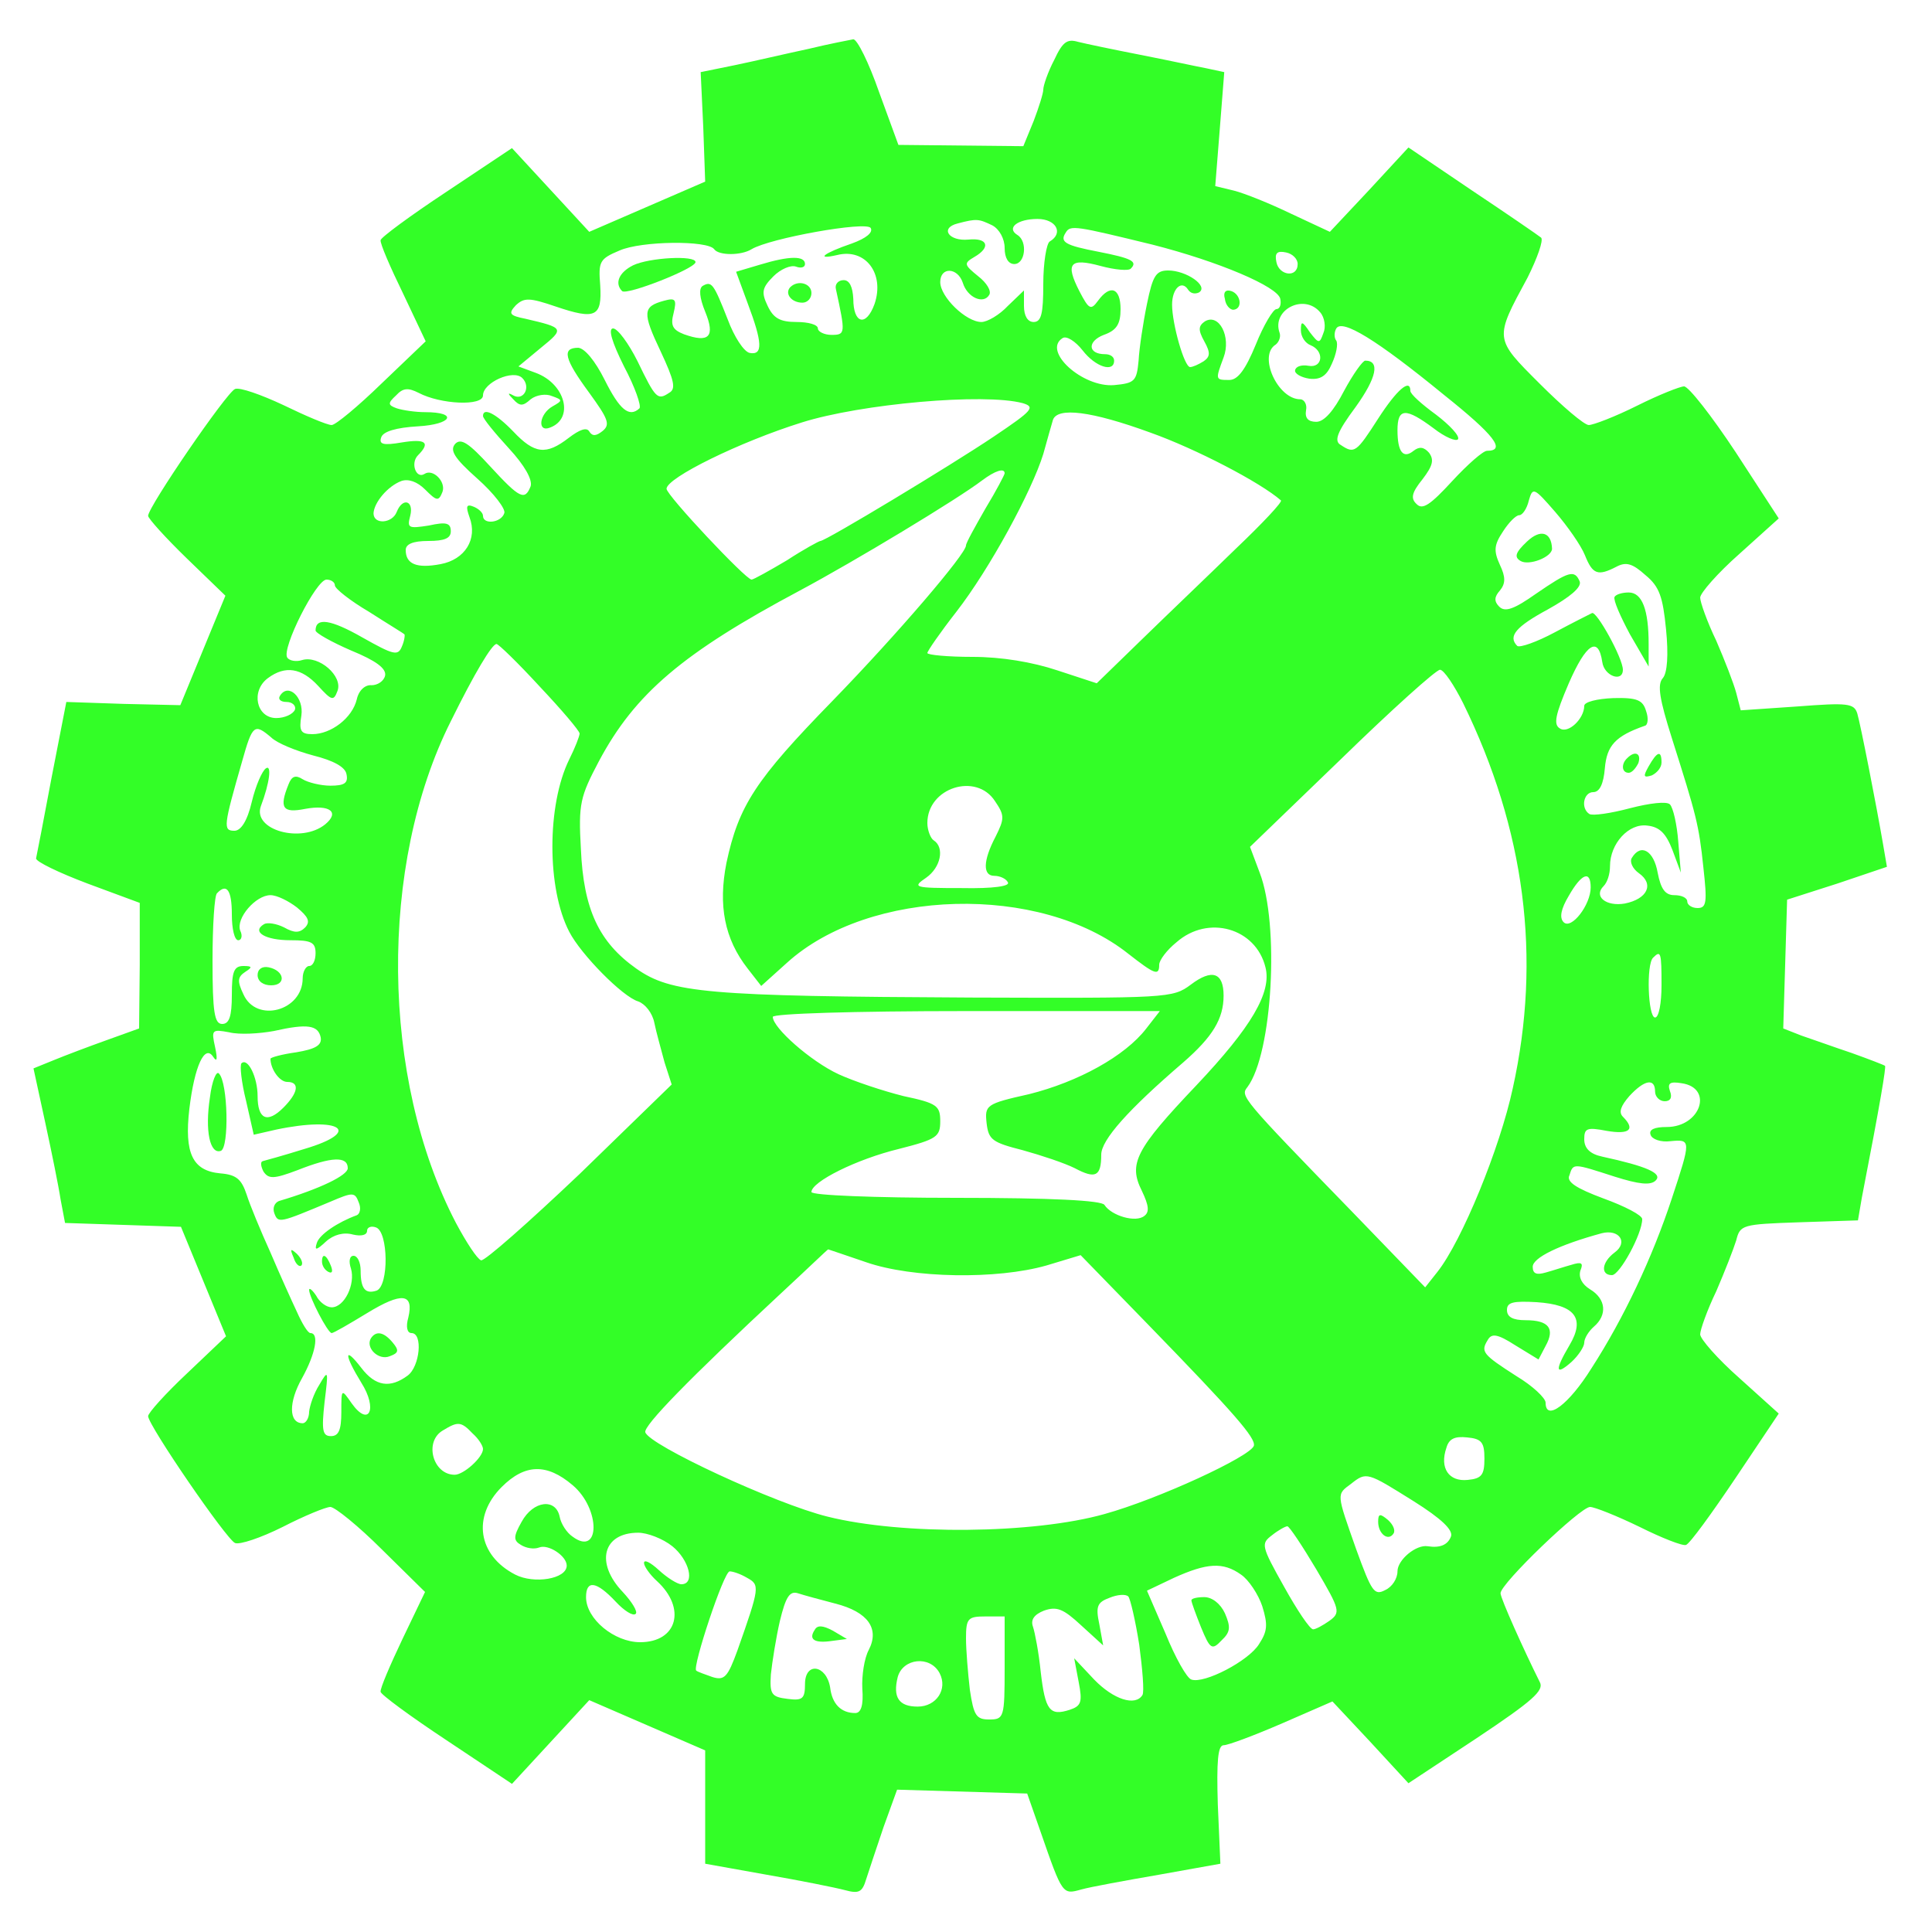 <?xml version="1.0" standalone="no"?>
<!DOCTYPE svg PUBLIC "-//W3C//DTD SVG 20010904//EN"
 "http://www.w3.org/TR/2001/REC-SVG-20010904/DTD/svg10.dtd">
<svg version="1.0" xmlns="http://www.w3.org/2000/svg"
 width="300pt" height="300pt" viewBox="0 0 300 300"
 preserveAspectRatio="xMidYMid meet" style="color : #33fe27;">

<g transform="translate(0,300) scale(0.1,-0.1)"
fill="#000000" stroke="none">
<path style="fill : #33fe27" d="M1255 2924 c-33 -7 -84 -19 -113 -25 l-54 -11 4 -85 3 -85 -90 -39
-90 -39 -60 65 -60 65 -102 -68 c-56 -37 -102 -71 -102 -75 -1 -5 15 -42 35
-83 l35 -74 -68 -65 c-37 -36 -72 -65 -78 -65 -7 0 -40 14 -75 31 -34 16 -68
28 -75 25 -13 -5 -135 -183 -135 -197 0 -4 27 -34 60 -66 l60 -58 -35 -85 -35
-85 -88 2 -89 3 -23 -118 c-12 -64 -23 -121 -24 -125 0 -5 35 -22 80 -39 l81
-30 0 -97 -1 -98 -50 -18 c-28 -10 -65 -24 -82 -31 l-32 -13 18 -83 c10 -46
21 -100 24 -120 l7 -37 90 -3 90 -3 35 -85 35 -85 -61 -58 c-33 -31 -60 -61
-60 -66 0 -14 122 -192 135 -197 7 -3 40 8 74 25 33 17 67 31 74 31 7 0 44
-30 80 -66 l67 -66 -35 -73 c-19 -40 -35 -77 -34 -82 0 -4 46 -38 102 -75
l102 -68 60 65 60 65 90 -39 90 -39 0 -88 0 -88 95 -17 c52 -9 107 -20 122
-24 22 -6 27 -3 33 17 4 12 16 49 27 81 l21 58 101 -3 101 -3 21 -60 c34 -98
34 -97 63 -89 14 4 69 14 121 23 l95 17 -4 92 c-2 67 0 92 9 92 7 0 47 15 91
34 l78 34 59 -63 59 -64 106 70 c87 58 105 74 98 87 -24 48 -61 130 -61 138 0
15 124 134 139 134 7 0 42 -14 77 -31 34 -17 67 -30 72 -28 6 2 40 49 77 104
l67 100 -61 55 c-34 30 -61 61 -61 68 0 7 11 38 25 67 13 30 27 66 31 79 6 24
9 25 97 28 l92 3 6 35 c29 149 38 204 36 205 -1 1 -24 10 -52 20 -27 9 -63 22
-78 27 l-28 11 3 100 3 100 78 25 77 26 -6 35 c-11 64 -35 186 -40 203 -5 16
-15 17 -93 11 l-88 -6 -7 27 c-4 15 -18 51 -31 81 -14 29 -25 60 -25 67 0 7
27 38 61 68 l61 55 -67 103 c-37 56 -73 102 -80 102 -6 0 -39 -13 -73 -30 -34
-17 -68 -30 -75 -30 -7 0 -41 29 -76 64 -71 71 -71 69 -19 165 15 30 25 58 21
62 -5 4 -53 37 -107 73 l-99 67 -61 -66 -61 -65 -60 28 c-33 16 -73 32 -89 36
l-29 7 7 88 7 89 -28 6 c-16 3 -62 13 -103 21 -41 8 -84 17 -96 20 -17 5 -24
0 -37 -28 -10 -19 -17 -40 -17 -46 0 -6 -7 -28 -15 -49 l-16 -39 -97 1 -97 1
-30 82 c-16 46 -34 82 -40 82 -5 -1 -37 -7 -70 -15z m68 -302 c-44 -15 -58
-26 -23 -18 44 11 74 -29 58 -76 -13 -36 -33 -31 -33 8 -1 19 -6 29 -15 29 -8
0 -14 -6 -12 -14 15 -69 15 -71 -7 -71 -11 0 -21 5 -21 10 0 6 -15 10 -33 10
-26 0 -36 6 -45 25 -10 21 -9 28 9 46 11 11 27 18 35 15 8 -3 14 -1 14 4 0 13
-24 13 -70 -1 l-37 -11 18 -49 c23 -61 24 -81 3 -77 -9 2 -24 25 -34 52 -22
56 -25 60 -39 52 -6 -4 -5 -18 4 -40 16 -39 6 -49 -33 -35 -18 7 -21 14 -16
33 5 21 3 24 -15 19 -33 -9 -34 -18 -5 -79 21 -45 24 -58 13 -64 -18 -12 -21
-9 -49 49 -14 28 -31 51 -38 51 -8 0 -2 -21 17 -59 17 -32 27 -61 24 -65 -16
-15 -31 -2 -54 44 -15 30 -31 49 -41 50 -26 0 -22 -17 17 -70 29 -40 33 -49
21 -59 -10 -8 -16 -9 -21 -1 -4 7 -15 3 -32 -10 -35 -27 -53 -25 -86 10 -27
28 -47 38 -47 24 0 -4 18 -26 40 -50 25 -27 37 -49 34 -59 -9 -23 -17 -19 -63
31 -33 36 -45 44 -54 35 -9 -10 -2 -22 34 -54 26 -23 45 -48 42 -54 -5 -15
-33 -18 -33 -4 0 5 -7 11 -14 14 -12 5 -13 1 -7 -16 13 -34 -7 -66 -45 -73
-37 -7 -54 0 -54 22 0 9 11 14 35 14 25 0 35 4 35 15 0 13 -7 15 -34 9 -32 -5
-34 -4 -29 15 6 24 -12 29 -21 6 -7 -18 -36 -20 -36 -2 1 17 22 42 43 50 11 4
25 -1 37 -13 18 -18 21 -19 27 -4 6 16 -15 37 -28 28 -13 -8 -22 17 -10 29 20
20 12 26 -25 20 -29 -5 -36 -3 -32 8 3 9 23 15 57 17 53 3 63 22 11 22 -15 0
-35 3 -44 6 -14 5 -14 8 -1 20 11 12 19 12 35 4 34 -18 100 -21 100 -4 0 20
47 41 61 27 14 -14 2 -36 -14 -27 -9 5 -9 3 0 -6 10 -11 15 -11 27 0 9 7 24 9
33 5 17 -6 17 -7 1 -16 -21 -12 -24 -41 -4 -33 38 14 24 68 -22 85 l-27 10 35
29 c37 30 36 31 -24 45 -25 5 -27 8 -15 21 13 12 21 12 62 -2 62 -21 72 -16
69 33 -3 37 -1 41 30 54 34 15 137 16 147 2 7 -10 42 -10 58 0 28 17 178 44
185 33 4 -7 -7 -16 -29 -24z m218 28 c11 -6 19 -21 19 -35 0 -16 6 -25 15 -25
17 0 21 35 5 45 -18 11 0 25 31 25 29 0 41 -22 19 -35 -5 -3 -10 -33 -10 -66
0 -46 -3 -59 -15 -59 -9 0 -15 9 -15 25 l0 24 -25 -24 c-13 -14 -32 -25 -41
-25 -24 0 -64 39 -64 62 0 24 27 23 35 -1 7 -23 32 -34 41 -19 4 6 -4 19 -17
29 -22 18 -23 20 -6 30 26 15 21 30 -9 27 -31 -3 -45 18 -17 25 30 8 33 7 54
-3z m249 -30 c102 -26 194 -65 198 -84 2 -9 -1 -16 -6 -16 -5 0 -20 -25 -32
-55 -16 -39 -28 -55 -41 -55 -22 0 -22 0 -9 35 12 32 -7 69 -29 56 -10 -7 -11
-13 -1 -31 10 -18 9 -24 -1 -31 -8 -5 -17 -9 -21 -9 -9 0 -28 67 -28 97 0 25
15 39 25 23 4 -6 11 -7 17 -4 15 10 -20 34 -48 34 -19 0 -24 -8 -33 -52 -6
-29 -12 -69 -13 -88 -3 -32 -6 -35 -38 -38 -49 -4 -112 53 -80 73 6 4 20 -5
31 -19 20 -26 49 -35 49 -16 0 6 -6 10 -14 10 -27 0 -28 20 -2 30 20 7 26 17
26 40 0 33 -16 39 -35 13 -11 -15 -14 -14 -29 15 -22 43 -15 52 33 39 22 -6
44 -8 47 -4 11 11 1 16 -50 26 -52 10 -61 15 -51 30 7 12 16 10 135 -19z m225
-30 c0 -22 -29 -18 -33 3 -3 14 1 18 15 15 10 -2 18 -10 18 -18z m35 -75 c7
-8 9 -23 5 -32 -6 -17 -7 -17 -21 1 -12 18 -14 18 -14 3 0 -10 7 -20 15 -23
22 -9 19 -36 -3 -32 -11 2 -20 -1 -21 -7 -1 -5 9 -11 22 -13 17 -2 27 4 35 23
7 15 10 31 7 36 -4 5 -3 14 0 19 9 15 62 -17 167 -103 79 -63 97 -87 67 -87
-6 0 -30 -21 -54 -47 -34 -37 -46 -45 -55 -36 -10 9 -8 18 9 39 16 21 18 30
10 41 -8 9 -15 10 -24 3 -16 -13 -25 -2 -25 32 0 35 13 35 56 3 18 -14 35 -21
38 -17 3 5 -13 22 -34 38 -22 16 -40 32 -40 37 0 20 -21 2 -50 -43 -34 -53
-37 -55 -58 -41 -11 6 -6 20 23 59 33 46 38 72 15 72 -4 0 -19 -21 -33 -47
-16 -31 -31 -48 -43 -48 -13 0 -18 6 -16 18 2 9 -3 17 -9 17 -35 0 -66 68 -38
85 5 4 8 12 6 18 -13 36 38 62 63 32z m-462 -141 c20 -6 16 -11 -45 -52 -67
-45 -261 -162 -269 -162 -2 0 -26 -13 -52 -30 -27 -16 -52 -30 -55 -30 -9 0
-132 131 -132 141 0 17 114 73 210 103 92 29 283 46 343 30z m199 -46 c70 -25
170 -77 202 -105 3 -2 -29 -36 -70 -75 -40 -39 -106 -102 -145 -140 l-71 -69
-61 20 c-39 13 -87 21 -132 21 -38 0 -70 3 -70 6 0 3 20 32 45 64 52 67 117
187 135 245 6 22 13 46 15 53 7 20 59 14 152 -20z m-227 -63 c0 -2 -13 -27
-30 -55 -16 -28 -30 -53 -30 -57 0 -13 -106 -137 -207 -241 -120 -123 -146
-163 -165 -252 -13 -66 -3 -118 33 -164 l21 -27 40 36 c128 116 393 123 530
14 41 -32 48 -35 48 -17 0 7 12 23 27 35 49 43 123 22 138 -39 10 -39 -22 -93
-107 -183 -95 -100 -106 -122 -85 -164 11 -23 12 -33 4 -39 -13 -11 -51 0 -62
17 -4 7 -82 11 -231 11 -126 0 -224 4 -224 9 0 16 70 51 136 67 59 15 64 19
64 43 0 24 -5 28 -57 39 -32 8 -77 23 -101 34 -43 20 -102 72 -102 89 0 5 124
9 301 9 l300 0 -21 -27 c-33 -43 -106 -83 -182 -102 -67 -15 -69 -17 -66 -45
3 -26 9 -30 56 -42 29 -8 65 -20 81 -28 32 -17 41 -13 41 21 0 23 42 70 127
143 46 40 63 68 63 104 0 36 -18 42 -51 17 -28 -21 -36 -21 -341 -20 -411 2
-466 7 -520 45 -58 41 -82 92 -86 186 -4 70 -1 81 28 136 56 105 130 168 312
265 86 46 245 142 283 171 20 15 35 20 35 11z m901 -127 c12 -30 20 -33 49
-18 15 8 25 5 45 -13 22 -18 27 -34 32 -84 4 -40 2 -68 -5 -76 -9 -10 -5 -33
14 -93 38 -120 42 -134 49 -201 6 -54 5 -63 -9 -63 -9 0 -16 5 -16 10 0 6 -9
10 -20 10 -14 0 -21 9 -26 35 -6 34 -26 46 -40 23 -4 -6 1 -17 11 -24 24 -17
13 -40 -22 -47 -29 -5 -49 11 -33 27 6 6 10 19 10 31 0 35 29 67 58 63 19 -2
29 -12 39 -38 l13 -35 -4 48 c-2 27 -8 53 -13 58 -5 5 -31 2 -62 -6 -30 -8
-58 -12 -63 -9 -14 9 -9 34 6 34 10 0 16 13 18 37 3 35 16 50 62 66 5 1 6 12
2 23 -5 17 -14 21 -51 20 -25 -1 -45 -6 -45 -12 0 -20 -25 -44 -38 -35 -10 6
-7 21 14 70 27 62 46 74 52 33 3 -22 32 -32 32 -12 0 18 -41 92 -48 88 -4 -2
-30 -15 -58 -30 -28 -15 -54 -24 -58 -21 -15 15 -2 30 48 57 34 19 52 34 49
43 -8 19 -17 16 -68 -19 -34 -24 -48 -29 -57 -20 -8 8 -8 15 1 25 9 11 9 21 0
40 -10 22 -9 31 5 52 9 14 20 25 25 25 5 0 12 10 15 23 6 21 8 20 41 -18 19
-22 40 -52 46 -67z m-1941 -47 c0 -5 24 -24 53 -41 28 -18 53 -33 55 -35 1 -1
0 -10 -4 -19 -6 -15 -13 -13 -61 14 -49 28 -73 32 -73 11 0 -4 25 -18 55 -31
39 -16 55 -28 53 -39 -2 -9 -12 -15 -21 -15 -10 1 -20 -8 -23 -22 -7 -29 -40
-54 -69 -54 -18 0 -21 5 -17 29 4 28 -20 51 -33 31 -4 -6 1 -10 10 -10 9 0 15
-6 13 -12 -3 -7 -16 -13 -29 -13 -31 0 -40 42 -13 62 27 20 52 16 78 -12 21
-23 24 -24 30 -8 9 23 -29 56 -55 48 -9 -3 -20 -1 -23 4 -9 14 45 121 61 121
7 0 13 -4 13 -9z m318 -157 c34 -36 62 -69 62 -73 0 -4 -7 -22 -16 -40 -35
-71 -35 -201 0 -268 18 -35 83 -101 107 -108 11 -4 22 -18 25 -33 3 -15 11
-43 16 -62 l11 -34 -143 -139 c-79 -75 -148 -136 -153 -134 -6 2 -23 28 -39
58 -117 224 -120 556 -8 779 37 75 64 120 71 120 3 0 33 -29 67 -66z m1434
-26 c96 -196 122 -395 77 -598 -20 -93 -79 -237 -117 -285 l-19 -24 -114 118
c-173 178 -173 179 -162 193 39 52 50 253 19 333 l-15 40 142 137 c78 76 147
138 153 138 6 0 22 -24 36 -52z m-1851 -53 c9 -9 39 -21 65 -28 32 -8 50 -18
52 -29 3 -14 -3 -18 -25 -18 -15 0 -35 5 -43 10 -11 7 -17 5 -22 -8 -15 -37
-9 -45 26 -38 38 7 54 -5 31 -24 -37 -30 -113 -9 -100 28 14 37 17 65 8 59 -6
-4 -16 -27 -22 -52 -7 -30 -17 -45 -27 -45 -18 0 -17 7 12 108 16 57 19 59 45
37z m1124 -99 c15 -22 15 -27 1 -55 -20 -38 -20 -61 -2 -61 8 0 18 -4 21 -10
4 -6 -22 -10 -72 -9 -74 0 -77 1 -55 16 23 16 29 47 12 58 -5 3 -10 16 -10 27
0 55 76 79 105 34z m925 -134 c0 -27 -30 -66 -42 -54 -7 7 -4 21 8 41 20 35
34 40 34 13z m-2110 -42 c0 -22 4 -40 10 -40 5 0 7 7 3 15 -7 19 24 55 47 55
10 0 28 -9 41 -19 18 -15 21 -22 13 -31 -9 -9 -17 -9 -33 0 -12 6 -26 8 -31 5
-20 -12 2 -25 41 -25 32 0 39 -3 39 -20 0 -11 -4 -20 -10 -20 -5 0 -10 -9 -10
-19 0 -51 -72 -70 -92 -25 -10 21 -9 27 3 35 11 7 11 9 -3 9 -15 0 -18 -9 -18
-45 0 -33 -4 -45 -15 -45 -12 0 -15 18 -15 98 0 54 3 102 7 105 15 16 23 5 23
-33z m2220 -110 c0 -27 -4 -50 -10 -50 -11 0 -14 83 -3 93 12 12 13 8 13 -43z
m-2082 -81 c2 -12 -8 -18 -38 -23 -22 -3 -40 -8 -40 -10 0 -16 14 -36 26 -36
20 0 17 -17 -6 -40 -25 -25 -40 -18 -40 18 0 29 -15 60 -25 51 -3 -3 0 -30 7
-58 l12 -53 35 8 c100 21 135 -3 44 -30 -32 -10 -61 -18 -65 -19 -4 -1 -3 -8
1 -16 8 -12 16 -12 53 2 53 21 78 22 78 3 0 -11 -43 -32 -107 -51 -7 -3 -10
-11 -7 -19 6 -16 8 -15 87 18 35 15 38 15 44 -1 4 -9 2 -18 -3 -20 -30 -11
-58 -30 -62 -43 -4 -12 -1 -12 14 2 12 11 28 15 42 11 13 -3 22 -1 22 6 0 5 6
8 14 5 19 -7 20 -90 1 -98 -18 -6 -25 3 -25 31 0 13 -5 23 -11 23 -6 0 -8 -8
-4 -20 7 -24 -10 -60 -30 -60 -8 0 -19 8 -24 18 -6 9 -11 13 -11 9 0 -11 29
-67 35 -67 3 0 27 14 55 31 54 33 73 31 64 -7 -4 -14 -2 -24 5 -24 18 0 13
-52 -6 -66 -27 -20 -50 -17 -72 12 -27 35 -27 21 0 -23 26 -41 12 -70 -15 -32
-16 23 -16 23 -16 -14 0 -27 -4 -37 -16 -37 -13 0 -15 8 -10 53 6 49 6 51 -8
27 -9 -14 -15 -33 -16 -42 0 -10 -5 -18 -10 -18 -22 0 -22 33 -1 70 21 38 27
70 13 70 -4 0 -13 15 -21 33 -8 17 -27 59 -41 92 -15 33 -32 74 -37 90 -8 24
-16 31 -41 33 -43 4 -56 31 -48 100 8 67 24 101 37 81 6 -9 7 -4 3 15 -6 27
-5 28 22 23 16 -4 47 -2 69 2 53 12 69 9 73 -10z m2072 -84 c0 -8 7 -15 15
-15 9 0 12 6 8 16 -4 12 0 15 18 12 50 -7 30 -68 -23 -68 -19 0 -28 -4 -25
-12 2 -7 16 -12 31 -10 32 3 32 2 2 -89 -30 -91 -74 -185 -125 -264 -35 -56
-71 -83 -71 -53 0 7 -20 26 -45 41 -53 34 -56 38 -45 56 6 11 15 10 43 -8 l36
-22 11 21 c15 27 5 40 -31 40 -20 0 -29 5 -29 16 0 12 10 14 46 12 60 -4 76
-25 51 -67 -23 -39 -22 -48 3 -26 11 10 20 24 20 30 0 7 7 18 15 25 21 18 19
43 -6 58 -13 8 -18 19 -15 29 5 12 2 14 -14 9 -11 -3 -29 -9 -40 -12 -14 -4
-20 -2 -20 9 0 14 41 34 107 52 27 7 42 -14 20 -30 -20 -15 -22 -35 -4 -35 12
0 47 64 47 87 0 6 -27 20 -60 32 -43 16 -58 26 -53 36 6 19 5 19 70 -2 38 -12
56 -14 64 -6 11 11 -14 22 -83 37 -19 4 -28 13 -28 27 0 17 4 19 35 13 35 -6
45 2 25 22 -7 7 -3 17 10 32 24 26 40 28 40 7z m-1225 -265 c72 -25 203 -27
280 -5 l53 16 105 -108 c135 -139 167 -176 164 -188 -6 -17 -149 -83 -232
-106 -110 -31 -314 -33 -430 -4 -81 20 -277 111 -283 131 -3 10 68 83 211 216
40 37 72 68 73 68 0 0 27 -9 59 -20z m-611 -266 c9 -8 16 -19 16 -24 0 -13
-30 -40 -44 -40 -34 0 -48 52 -18 69 23 14 28 14 46 -5z m1571 -39 c0 -25 -4
-31 -26 -33 -29 -3 -44 18 -33 50 4 14 13 18 32 16 23 -2 27 -8 27 -33z
m-1416 -41 c44 -37 43 -112 0 -80 -9 6 -18 20 -20 31 -6 29 -41 25 -59 -8 -13
-23 -13 -29 -1 -36 8 -5 20 -7 28 -4 14 6 43 -13 43 -28 0 -21 -51 -29 -80
-14 -58 30 -67 90 -21 136 36 36 70 37 110 3z m1306 -25 c43 -27 62 -45 58
-55 -5 -13 -17 -18 -36 -15 -18 3 -47 -21 -47 -39 0 -11 -8 -24 -19 -29 -17
-9 -21 -3 -45 63 -31 88 -31 85 -8 102 24 19 25 18 97 -27z m-151 -106 c37
-63 38 -67 20 -80 -10 -7 -21 -13 -25 -13 -5 0 -25 30 -45 66 -36 64 -36 67
-19 80 10 8 21 14 24 14 3 0 23 -30 45 -67z m-1000 36 c26 -21 36 -59 14 -59
-6 0 -22 10 -35 22 -13 12 -23 17 -23 11 0 -5 9 -18 20 -28 46 -42 32 -95 -26
-95 -40 0 -84 36 -84 70 0 27 16 25 46 -7 13 -14 27 -23 31 -19 4 3 -6 19 -20
34 -43 45 -31 92 24 92 14 0 38 -9 53 -21z m883 -44 c12 -8 27 -31 33 -49 9
-29 8 -39 -5 -59 -16 -26 -85 -62 -105 -55 -7 2 -25 34 -40 71 l-29 67 42 20
c51 23 76 25 104 5z m-767 -5 c20 -11 20 -14 -15 -113 -15 -41 -20 -47 -39
-41 -11 4 -23 8 -25 10 -6 6 43 154 52 154 5 0 17 -4 27 -10z m137 -40 c51
-13 69 -39 52 -72 -7 -13 -11 -40 -10 -60 2 -26 -2 -38 -11 -38 -22 0 -36 14
-39 40 -6 35 -39 40 -39 5 0 -23 -4 -26 -27 -23 -25 3 -28 7 -26 38 2 19 8 57
14 83 9 37 15 47 28 43 9 -3 35 -10 58 -16z m472 -64 c5 -38 8 -73 5 -78 -11
-18 -45 -7 -75 24 l-31 33 7 -37 c6 -31 4 -37 -14 -43 -31 -10 -38 -1 -45 59
-3 30 -9 61 -12 70 -4 11 2 19 17 25 20 7 30 3 58 -23 l34 -31 -6 33 c-6 28
-3 34 16 41 12 5 25 6 29 2 3 -3 11 -37 17 -75z m-209 -36 c0 -77 -1 -80 -24
-80 -20 0 -24 6 -30 46 -3 26 -6 62 -6 80 0 31 3 34 30 34 l30 0 0 -80z m-101
-8 c13 -25 -5 -52 -34 -52 -29 0 -39 14 -31 46 8 29 50 34 65 6z"/>
<path style="fill : #33fe27" d="M983 2588 c-22 -11 -29 -28 -17 -40 7 -7 114 35 114 45 0 11 -72 7
-97 -5z"/>
<path  style="fill : #33fe27" d="M1227 2554 c-9 -10 2 -24 19 -24 8 0 14 7 14 15 0 15 -21 21 -33 9z"/>
<path  style="fill : #33fe27" d="M1902 2536 c1 -10 8 -17 13 -17 15 1 12 24 -3 29 -9 3 -13 -2 -10
-12z"/>
<path  style="fill : #33fe27" d="M2371 2159 c-18 -17 -20 -24 -10 -30 13 -8 49 6 49 19 -1 26 -18 31
-39 11z"/>
<path  style="fill : #33fe27" d="M2507 2073 c-2 -5 9 -30 24 -58 l29 -50 0 35 c0 53 -10 80 -31 80
-10 0 -20 -3 -22 -7z"/>
<path  style="fill : #33fe27" d="M2527 1823 c-10 -9 -9 -23 2 -23 5 0 11 7 15 15 5 15 -5 20 -17 8z"/>
<path  style="fill : #33fe27" d="M2560 1810 c-9 -16 -8 -18 5 -14 8 4 15 12 15 20 0 20 -7 17 -20 -6z"/>
<path  style="fill : #33fe27" d="M400 1486 c0 -10 9 -16 21 -16 24 0 21 23 -4 28 -10 2 -17 -3 -17
-12z"/>
<path  style="fill : #33fe27" d="M326 1296 c-8 -52 0 -89 17 -83 13 5 11 106 -3 120 -4 5 -11 -12 -14
-37z"/>
<path  style="fill : #33fe27" d="M456 1047 c3 -10 9 -15 12 -12 3 3 0 11 -7 18 -10 9 -11 8 -5 -6z"/>
<path  style="fill : #33fe27" d="M500 1041 c0 -6 4 -13 10 -16 6 -3 7 1 4 9 -7 18 -14 21 -14 7z"/>
<path  style="fill : #33fe27" d="M576 922 c-9 -15 12 -35 29 -28 14 5 15 9 5 21 -14 17 -26 19 -34 7z"/>
<path  style="fill : #33fe27" d="M2140 637 c0 -19 16 -31 24 -18 3 5 -1 14 -9 21 -12 10 -15 10 -15
-3z"/>
<path  style="fill : #33fe27" d="M1850 515 c0 -3 7 -22 15 -42 14 -34 17 -36 32 -20 14 13 14 21 5 42
-7 15 -20 25 -32 25 -11 0 -20 -2 -20 -5z"/>
<path  style="fill : #33fe27" d="M1265 469 c-10 -15 0 -21 27 -17 l23 3 -22 13 c-15 8 -24 9 -28 1z"/>
</g>
</svg>
